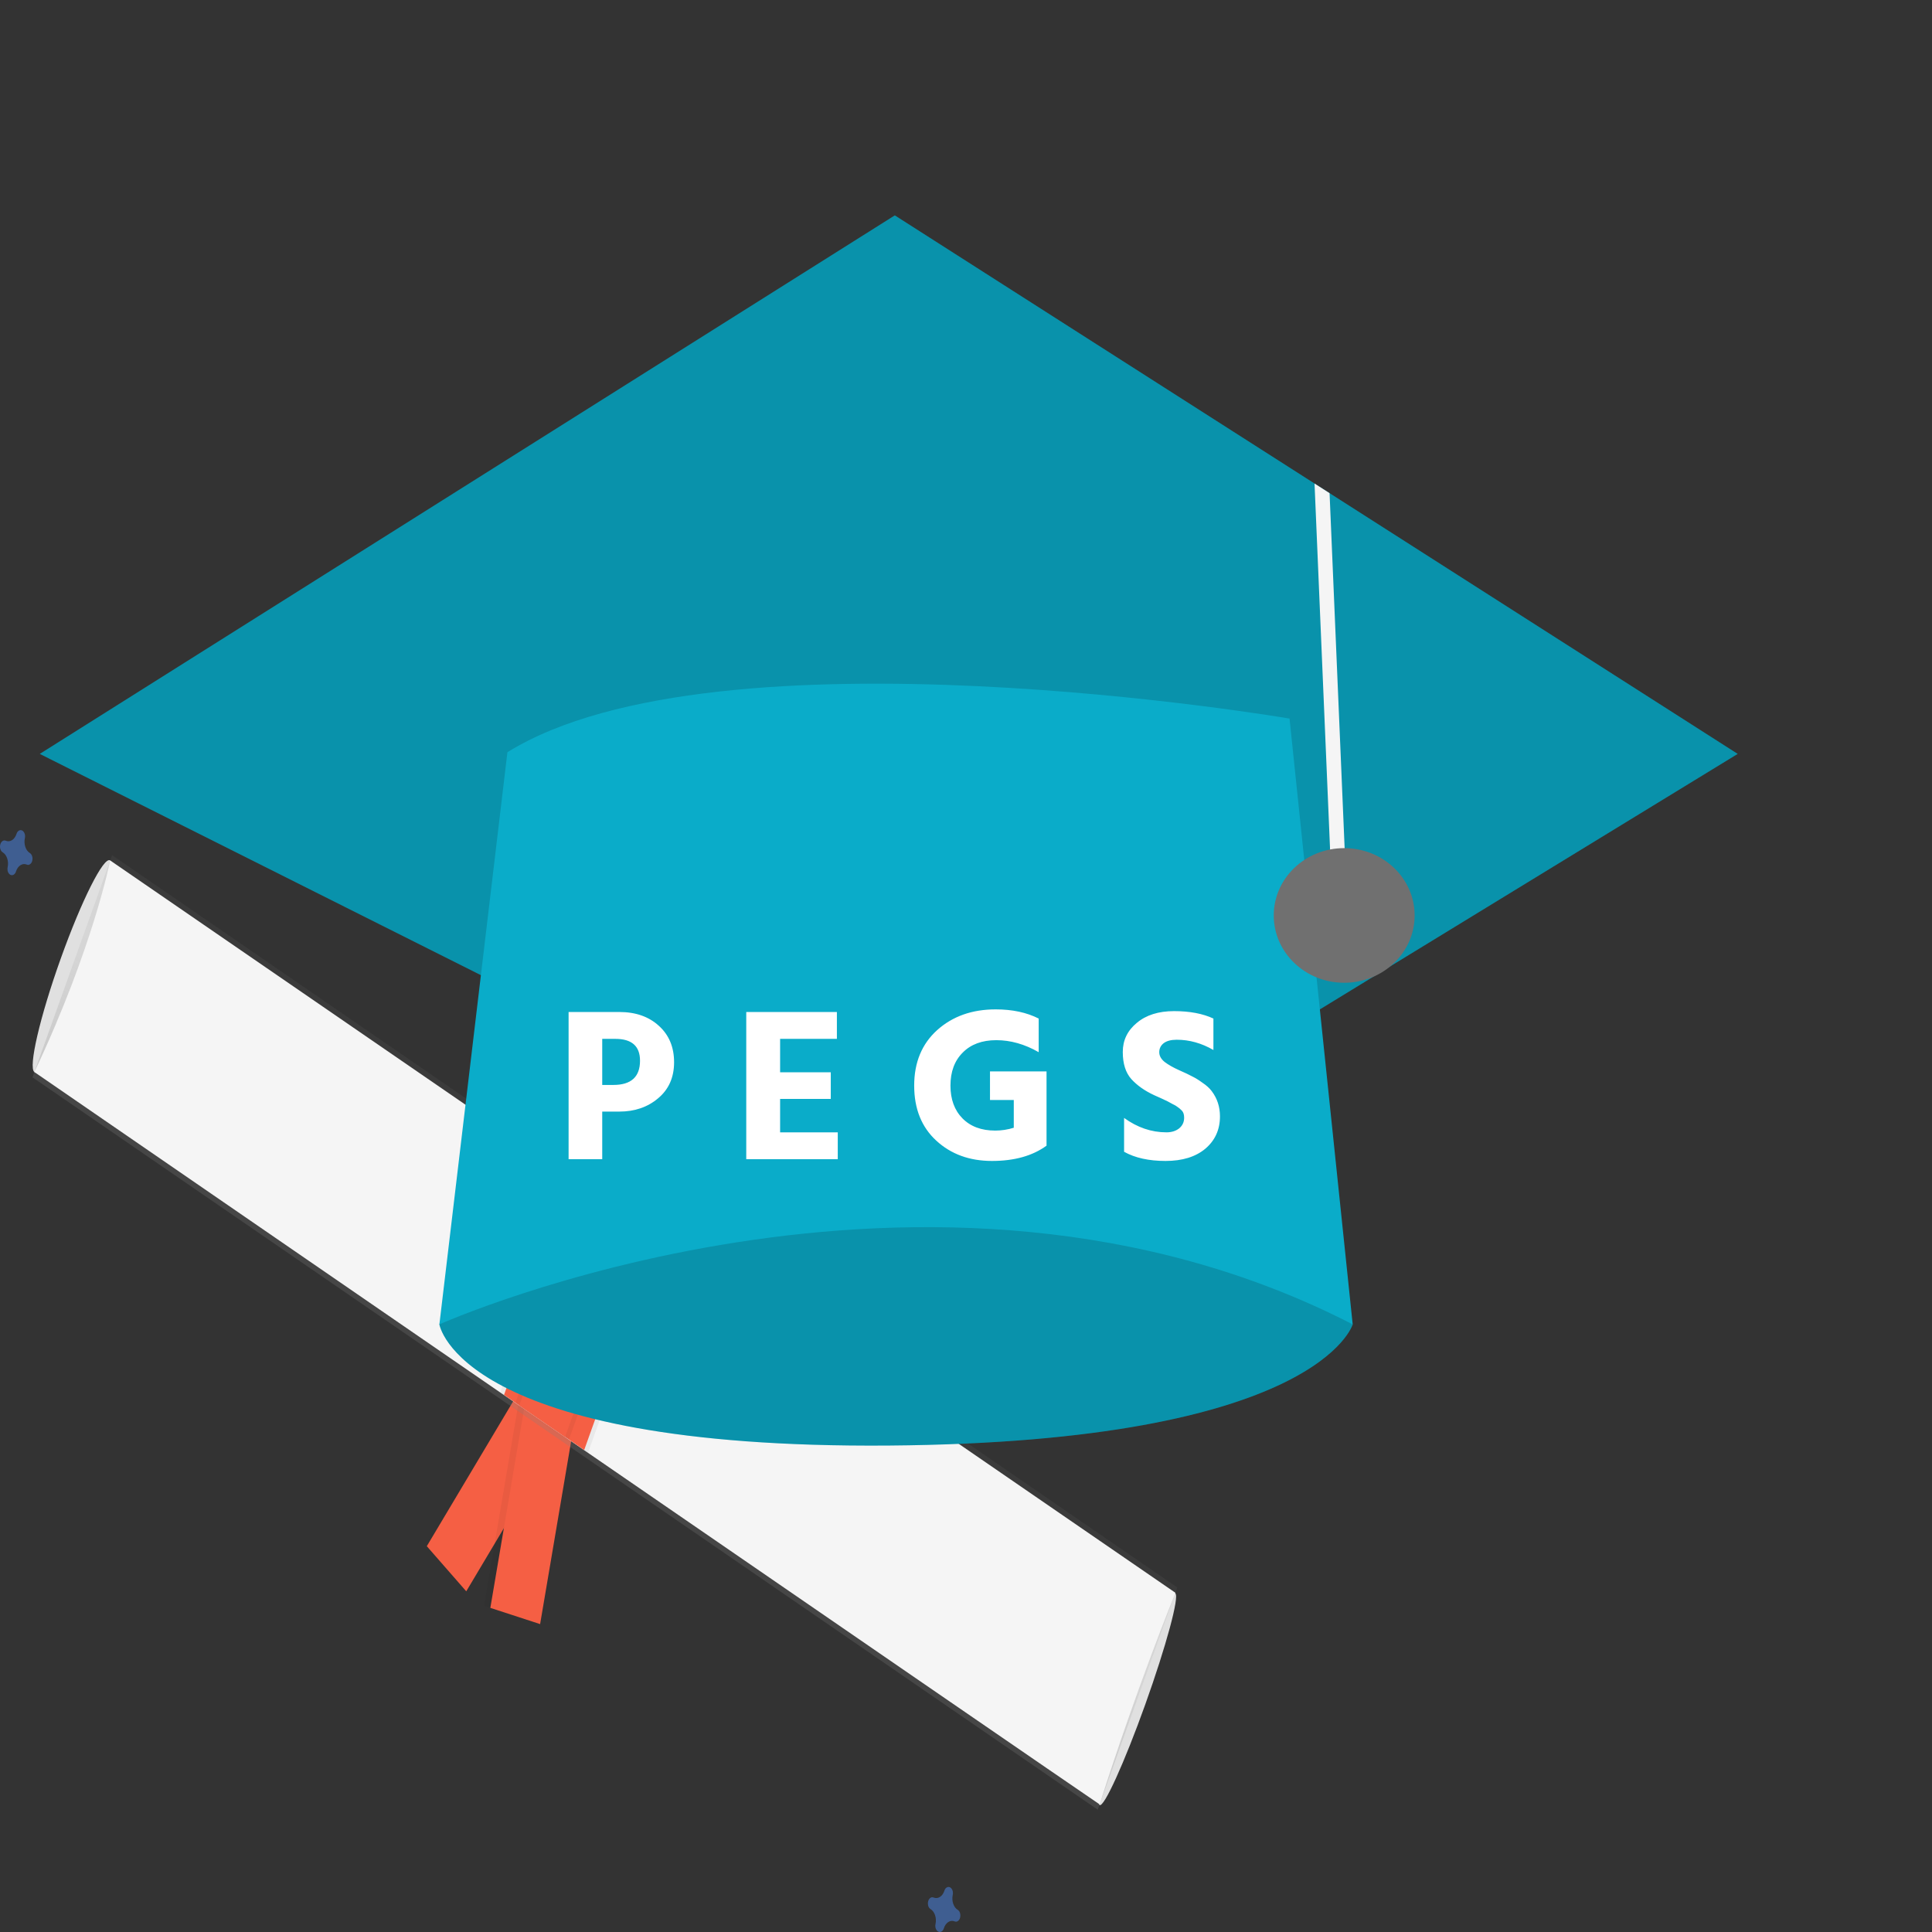 <svg width="115" height="115" viewBox="0 0 115 115" fill="none" xmlns="http://www.w3.org/2000/svg">
<rect x="0" y="0" width="115" height="115" fill="#333333" stroke="none"/>
<path d="M4.984 57.983C6.229 54.504 6.934 51.475 6.557 51.216C6.181 50.957 4.866 53.567 3.62 57.045C2.375 60.523 1.67 63.553 2.047 63.812C2.423 64.071 3.738 61.461 4.984 57.983Z" fill="#E0E0E0"/>
<path d="M68.168 101.463C69.413 97.984 70.215 95.022 69.96 94.846C69.704 94.67 68.487 97.347 67.241 100.826C65.995 104.304 65.193 107.266 65.449 107.442C65.705 107.618 66.922 104.941 68.168 101.463Z" fill="#E0E0E0"/>
<path d="M34.214 83.879L31.867 81.193L25.405 92.035L27.753 94.721L34.214 83.879Z" fill="#F55F44"/>
<path opacity="0.05" d="M28.816 95.586L32.151 96.673L34.473 82.984L31.139 81.898L28.816 95.586Z" fill="black"/>
<path d="M29.187 95.707L32.15 96.673L34.473 82.984L31.509 82.019L29.187 95.707Z" fill="#F55F44"/>
<path d="M6.67 50.901L1.934 64.127L65.341 107.719L70.078 94.493L6.67 50.901Z" fill="url(#paint0_linear)"/>
<path d="M65.454 107.404C64.213 106.58 1.138 63.187 2.047 63.812C5.548 56.408 6.557 51.216 6.557 51.216L69.965 94.808C69.965 94.808 67.738 100.223 65.454 107.404Z" fill="#F5F5F5"/>
<path opacity="0.05" d="M39.511 73.871L34.284 70.278L29.773 82.874L35.001 86.468L39.511 73.871Z" fill="black"/>
<path d="M39.284 73.715L34.511 70.434L30.001 83.03L34.773 86.311L39.284 73.715Z" fill="#F55F44"/>
<path opacity="0.05" d="M38.375 73.09L35.193 70.903L30.682 83.499L33.864 85.686L38.375 73.09Z" fill="black"/>
<path d="M38.147 72.934L35.42 71.059L30.91 83.655L33.637 85.53L38.147 72.934Z" fill="#F55F44"/>
<path opacity="0.5" d="M1.777 50.776C1.657 50.704 1.561 50.574 1.507 50.41C1.452 50.245 1.443 50.059 1.481 49.886C1.487 49.86 1.491 49.833 1.492 49.805C1.496 49.726 1.481 49.647 1.45 49.581C1.418 49.514 1.372 49.464 1.319 49.436C1.265 49.409 1.206 49.406 1.151 49.428C1.097 49.451 1.048 49.497 1.014 49.56C1.002 49.583 0.992 49.607 0.984 49.633C0.932 49.798 0.838 49.932 0.72 50.007C0.601 50.083 0.467 50.096 0.342 50.043C0.323 50.034 0.303 50.029 0.283 50.027C0.226 50.022 0.169 50.043 0.122 50.086C0.074 50.13 0.037 50.193 0.017 50.268C-0.003 50.342 -0.005 50.423 0.012 50.499C0.028 50.575 0.061 50.642 0.107 50.69C0.123 50.706 0.141 50.72 0.159 50.731C0.279 50.803 0.375 50.934 0.429 51.098C0.484 51.262 0.493 51.448 0.455 51.621C0.449 51.647 0.445 51.675 0.444 51.702C0.44 51.781 0.455 51.86 0.486 51.926C0.518 51.993 0.564 52.044 0.617 52.071C0.671 52.099 0.73 52.101 0.785 52.079C0.839 52.056 0.888 52.01 0.922 51.947C0.934 51.924 0.944 51.9 0.952 51.874C1.004 51.709 1.098 51.575 1.216 51.5C1.335 51.424 1.469 51.412 1.594 51.464C1.613 51.473 1.633 51.478 1.653 51.48C1.71 51.485 1.767 51.464 1.814 51.421C1.862 51.378 1.899 51.314 1.919 51.24C1.939 51.165 1.941 51.084 1.924 51.008C1.908 50.932 1.875 50.865 1.829 50.817C1.813 50.801 1.795 50.787 1.777 50.776Z" fill="#4D8AF0"/>
<path opacity="0.5" d="M57.007 113.681C56.888 113.609 56.792 113.479 56.737 113.315C56.682 113.151 56.673 112.965 56.711 112.792C56.718 112.765 56.721 112.738 56.723 112.71C56.726 112.631 56.711 112.552 56.68 112.486C56.649 112.419 56.603 112.369 56.549 112.341C56.495 112.314 56.437 112.311 56.382 112.334C56.327 112.356 56.279 112.402 56.244 112.465C56.232 112.488 56.222 112.512 56.215 112.538C56.163 112.704 56.069 112.837 55.95 112.913C55.832 112.988 55.697 113.001 55.573 112.948C55.553 112.94 55.534 112.934 55.514 112.932C55.457 112.927 55.4 112.948 55.352 112.991C55.304 113.035 55.267 113.098 55.248 113.173C55.228 113.247 55.226 113.328 55.242 113.405C55.258 113.481 55.291 113.548 55.337 113.595C55.353 113.612 55.371 113.625 55.389 113.636C55.509 113.708 55.605 113.839 55.66 114.003C55.714 114.167 55.724 114.353 55.685 114.526C55.679 114.552 55.675 114.58 55.674 114.607C55.67 114.687 55.685 114.765 55.717 114.832C55.748 114.898 55.794 114.949 55.848 114.976C55.901 115.004 55.96 115.006 56.015 114.984C56.07 114.962 56.118 114.915 56.153 114.852C56.164 114.83 56.174 114.805 56.182 114.78C56.234 114.614 56.328 114.481 56.447 114.405C56.565 114.329 56.7 114.317 56.824 114.369C56.843 114.378 56.863 114.383 56.883 114.385C56.94 114.39 56.997 114.369 57.045 114.326C57.093 114.283 57.129 114.219 57.149 114.145C57.169 114.07 57.171 113.989 57.155 113.913C57.139 113.837 57.105 113.77 57.06 113.722C57.043 113.706 57.026 113.692 57.007 113.681Z" fill="#4D8AF0"/>
<path d="M29.624 71.62L26.154 78.832C26.154 78.832 27.311 86.244 52.902 86.044C78.493 85.844 80.517 78.832 80.517 78.832L75.746 69.216L61.143 55.393L29.624 71.62Z" fill="url(#paint1_linear)"/>
<path opacity="0.15" d="M29.624 71.62L26.154 78.832C26.154 78.832 27.311 86.244 52.902 86.044C78.493 85.844 80.517 78.832 80.517 78.832L75.746 69.216L61.143 55.393L29.624 71.62Z" fill="black"/>
<path d="M103.433 44.875L57.89 72.722L2.37 44.875L53.263 12.821L78.246 28.782L79.141 29.355L103.433 44.875Z" fill="url(#paint2_linear)"/>
<path opacity="0.15" d="M103.433 44.875L57.89 72.722L2.37 44.875L53.263 12.821L78.246 28.782L79.141 29.355L103.433 44.875Z" fill="black"/>
<path d="M80.083 51.55L79.216 51.622L78.246 28.782L79.141 29.355L80.083 51.55Z" fill="#F5F5F5"/>
<path d="M30.203 44.775L26.154 78.832C26.154 78.832 55.215 65.81 80.517 78.832L76.758 42.772C76.758 42.772 42.781 36.962 30.203 44.775Z" fill="url(#paint3_linear)"/>
<path d="M80.011 58.498C82.327 58.498 84.204 56.704 84.204 54.491C84.204 52.278 82.327 50.484 80.011 50.484C77.695 50.484 75.818 52.278 75.818 54.491C75.818 56.704 77.695 58.498 80.011 58.498Z" fill="#707070"/>
<path d="M36.627 61.837H35.847V64.58H36.51C37.567 64.58 38.096 64.099 38.096 63.137C38.096 62.27 37.606 61.837 36.627 61.837ZM36.861 66.166H35.847V69H33.845V60.238H36.861C37.832 60.238 38.616 60.511 39.214 61.057C39.821 61.603 40.124 62.327 40.124 63.228C40.124 64.129 39.808 64.844 39.175 65.373C38.551 65.902 37.78 66.166 36.861 66.166ZM49.867 69H44.42V60.238H49.815V61.837H46.435V63.826H49.451V65.412H46.435V67.401H49.867V69ZM62.294 68.194C61.462 68.801 60.379 69.104 59.044 69.104C57.71 69.104 56.605 68.701 55.73 67.895C54.854 67.089 54.416 65.997 54.416 64.619C54.416 63.241 54.871 62.14 55.782 61.317C56.7 60.494 57.861 60.082 59.266 60.082C60.254 60.082 61.107 60.264 61.827 60.628V62.63C60.995 62.153 60.154 61.915 59.304 61.915C58.455 61.915 57.788 62.162 57.303 62.656C56.817 63.141 56.575 63.796 56.575 64.619C56.575 65.434 56.813 66.084 57.289 66.569C57.766 67.054 58.416 67.297 59.239 67.297C59.612 67.297 59.98 67.241 60.344 67.128V65.477H58.928V63.774H62.294V68.194ZM72.617 66.452C72.617 67.241 72.327 67.882 71.746 68.376C71.165 68.861 70.377 69.104 69.38 69.104C68.383 69.104 67.56 68.922 66.91 68.558V66.543C67.699 67.115 68.54 67.401 69.432 67.401C69.736 67.401 69.987 67.323 70.186 67.167C70.385 67.002 70.485 66.79 70.485 66.53C70.485 66.339 70.438 66.196 70.342 66.101C70.247 66.006 70.165 65.936 70.095 65.893C70.034 65.841 69.939 65.785 69.809 65.724C69.688 65.655 69.584 65.598 69.497 65.555C69.228 65.425 68.964 65.304 68.704 65.191C68.141 64.931 67.686 64.61 67.339 64.229C67.001 63.848 66.832 63.31 66.832 62.617C66.832 61.924 67.109 61.347 67.664 60.888C68.219 60.42 68.96 60.186 69.887 60.186C70.814 60.186 71.594 60.333 72.227 60.628V62.5C71.525 62.093 70.797 61.889 70.043 61.889C69.705 61.889 69.445 61.958 69.263 62.097C69.09 62.236 69.003 62.413 69.003 62.63C69.003 62.847 69.112 63.042 69.328 63.215C69.545 63.38 69.826 63.54 70.173 63.696C70.528 63.852 70.793 63.978 70.966 64.073C71.148 64.16 71.352 64.285 71.577 64.45C71.811 64.606 71.993 64.771 72.123 64.944C72.453 65.377 72.617 65.88 72.617 66.452Z" fill="white"/>
<defs>
<linearGradient id="paint0_linear" x1="33.638" y1="85.923" x2="41.332" y2="74.731" gradientUnits="userSpaceOnUse">
<stop stop-color="#808080" stop-opacity="0.25"/>
<stop offset="0.535" stop-color="#808080" stop-opacity="0.12"/>
<stop offset="1" stop-color="#808080" stop-opacity="0.1"/>
</linearGradient>
<linearGradient id="paint1_linear" x1="53.336" y1="55.393" x2="53.336" y2="86.048" gradientUnits="userSpaceOnUse">
<stop offset="1" stop-color="#0AACC9"/>
</linearGradient>
<linearGradient id="paint2_linear" x1="52.902" y1="12.821" x2="52.902" y2="72.722" gradientUnits="userSpaceOnUse">
<stop offset="1" stop-color="#0AACC9"/>
</linearGradient>
<linearGradient id="paint3_linear" x1="53.336" y1="40.694" x2="53.336" y2="78.832" gradientUnits="userSpaceOnUse">
<stop offset="1" stop-color="#0AACC9"/>
</linearGradient>
</defs>
</svg>
